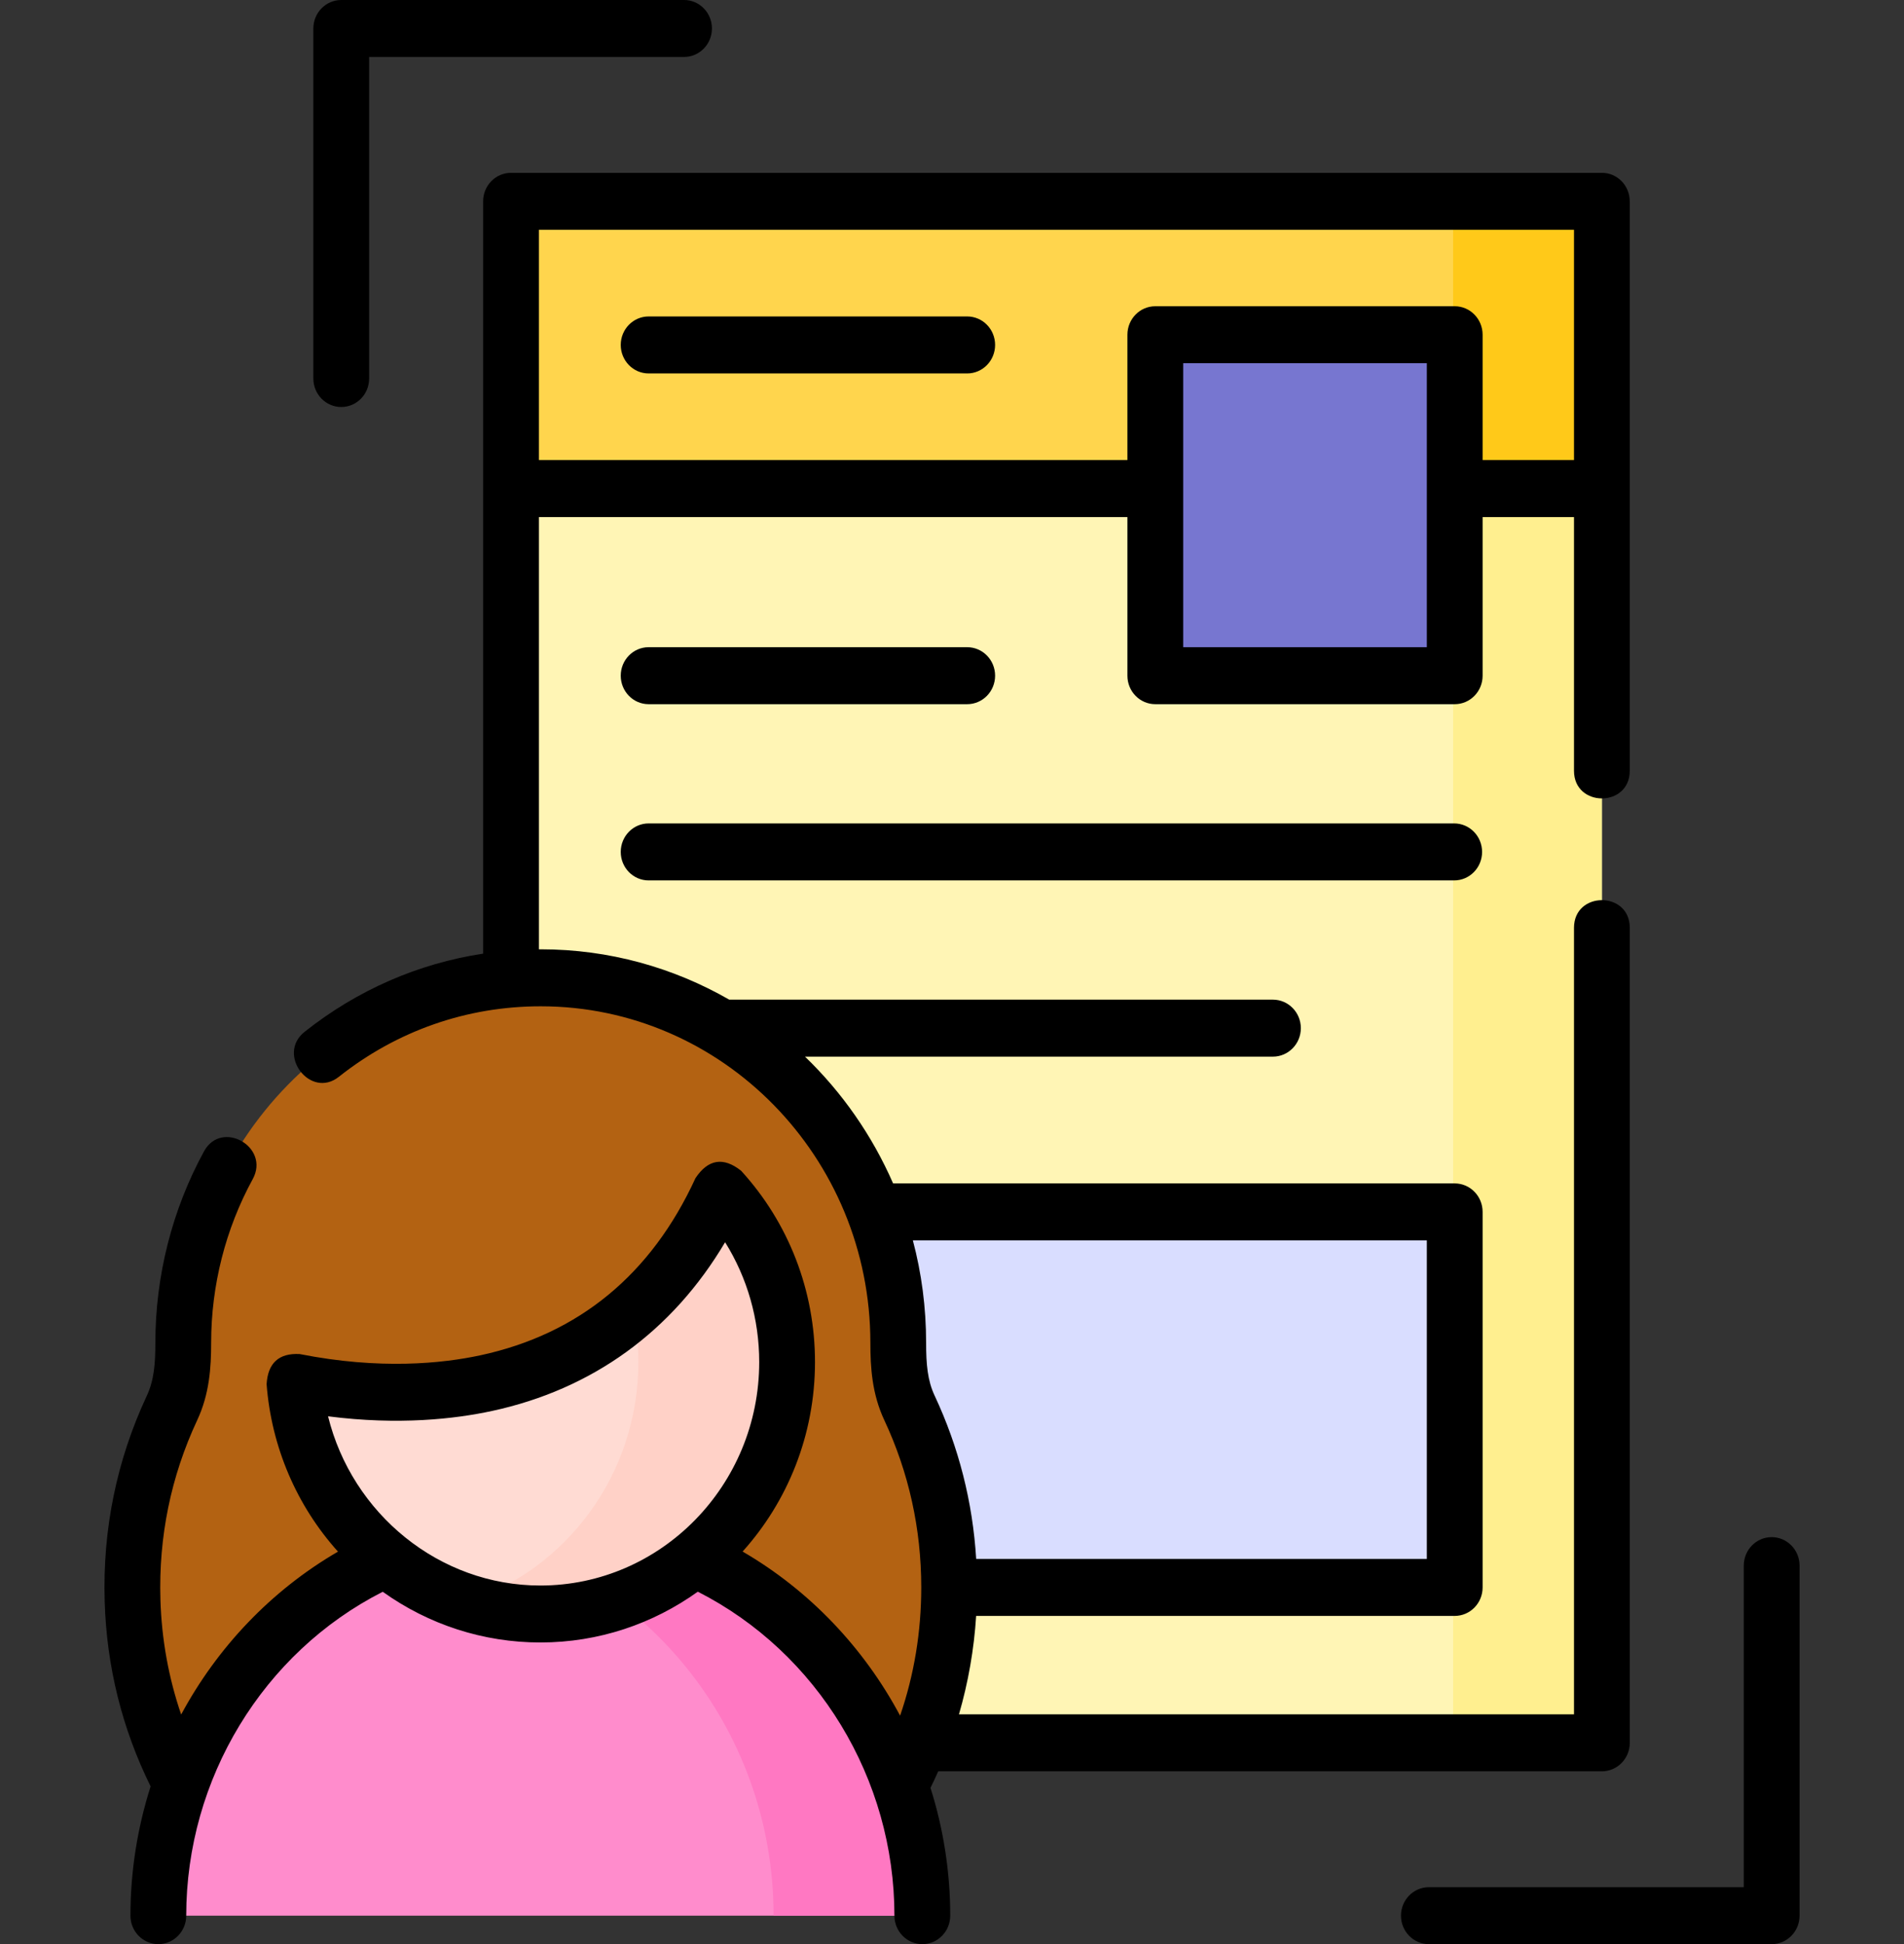 <svg width="47" height="48" viewBox="0 0 47 48" fill="none" xmlns="http://www.w3.org/2000/svg">
<rect x="0" y="0" width="47" height="48" fill="#333333" stroke="none"/>
<path d="M12.615 4.97H39.542V43.03H12.615V4.97Z" fill="#FFF5B5"/>
<path d="M35.87 4.97H39.542V43.03H35.87V4.97Z" fill="#FFEF8F"/>
<path d="M16.011 29.921H35.91V39.193H16.011V29.921Z" fill="#D9DDFF"/>
<path d="M12.615 4.97H39.542V12.062H12.615V4.97Z" fill="#FFD54D"/>
<path d="M35.87 4.97H39.542V12.062H35.87V4.97Z" fill="#FFC919"/>
<path d="M28.518 8.264H35.91V16.683H28.518V8.264Z" fill="#7776D0"/>
<path d="M21.63 45.065C22.765 43.399 23.43 41.375 23.43 39.192C23.43 37.604 23.078 36.101 22.449 34.758C22.208 34.242 22.173 33.711 22.173 33.154C22.173 28.177 18.222 24.142 13.348 24.142C8.475 24.142 4.524 28.177 4.524 33.154C4.524 33.713 4.487 34.246 4.245 34.764C3.576 36.195 3.221 37.809 3.272 39.513C3.333 41.567 3.991 43.473 5.073 45.056L21.63 45.065Z" fill="#B36212"/>
<path d="M3.908 47.297C3.908 41.978 8.13 37.666 13.338 37.666C18.546 37.666 22.768 41.978 22.768 47.297H3.908Z" fill="#FF8CCC"/>
<path d="M13.338 37.666C12.71 37.666 12.096 37.729 11.502 37.849C15.831 38.721 19.096 42.62 19.096 47.297H22.768C22.768 41.978 18.546 37.666 13.338 37.666Z" fill="#FF78C2"/>
<path d="M17.791 29.385C14.986 35.501 8.658 34.396 7.267 34.121C7.513 37.326 10.136 39.849 13.338 39.849C16.702 39.849 19.43 37.064 19.43 33.628C19.43 31.988 18.807 30.496 17.791 29.385Z" fill="#FFDBD3"/>
<path d="M17.791 29.385C17.201 30.672 16.455 31.639 15.631 32.361C15.714 32.77 15.758 33.194 15.758 33.628C15.758 36.41 13.969 38.766 11.502 39.561C12.082 39.748 12.698 39.849 13.338 39.849C16.702 39.849 19.43 37.064 19.43 33.628C19.43 31.988 18.807 30.496 17.791 29.385V29.385Z" fill="#FFD1C7"/>
<path d="M8.424 10.049C8.804 10.049 9.112 9.734 9.112 9.346V1.406H16.886C17.266 1.406 17.574 1.091 17.574 0.703C17.574 0.315 17.266 0 16.886 0H8.424C8.044 0 7.735 0.315 7.735 0.703V9.346C7.735 9.734 8.044 10.049 8.424 10.049V10.049Z" fill="black"/>
<path d="M43.733 37.951C43.353 37.951 43.045 38.266 43.045 38.654V46.594H35.272C34.891 46.594 34.583 46.909 34.583 47.297C34.583 47.685 34.891 48 35.272 48H43.733C44.113 48 44.422 47.685 44.422 47.297V38.654C44.422 38.266 44.113 37.951 43.733 37.951Z" fill="black"/>
<path d="M16.011 9.22H23.875C24.256 9.22 24.564 8.905 24.564 8.516C24.564 8.128 24.256 7.813 23.875 7.813H16.011C15.631 7.813 15.323 8.128 15.323 8.516C15.323 8.905 15.631 9.22 16.011 9.22Z" fill="black"/>
<path d="M16.011 17.386H23.875C24.256 17.386 24.564 17.071 24.564 16.682C24.564 16.294 24.256 15.979 23.875 15.979H16.011C15.631 15.979 15.323 16.294 15.323 16.682C15.323 17.071 15.631 17.386 16.011 17.386Z" fill="black"/>
<path d="M16.011 21.737H35.896C36.277 21.737 36.585 21.422 36.585 21.034C36.585 20.645 36.277 20.33 35.896 20.33H16.011C15.631 20.33 15.323 20.645 15.323 21.034C15.323 21.422 15.631 21.737 16.011 21.737V21.737Z" fill="black"/>
<path d="M23.16 43.733H39.542C39.922 43.733 40.231 43.418 40.231 43.03V22.906C40.231 21.997 38.854 21.997 38.854 22.906V42.326H23.672C23.901 41.537 24.044 40.72 24.096 39.896H35.91C36.29 39.896 36.598 39.581 36.598 39.193V29.921C36.598 29.533 36.29 29.218 35.91 29.218H22.046C21.528 28.031 20.785 26.968 19.871 26.088H31.422C31.802 26.088 32.111 25.773 32.111 25.385C32.111 24.996 31.802 24.681 31.422 24.681H18.001C16.624 23.89 15.037 23.438 13.348 23.438C13.333 23.438 13.318 23.438 13.303 23.439V12.766H27.83V16.683C27.83 17.071 28.138 17.386 28.518 17.386H35.91C36.29 17.386 36.598 17.071 36.598 16.683V12.766H38.854V19.031C38.854 19.94 40.23 19.94 40.23 19.031V4.97C40.23 4.582 39.922 4.267 39.542 4.267H12.615C12.235 4.267 11.926 4.582 11.926 4.97V23.545C10.324 23.788 8.821 24.443 7.519 25.475C6.816 26.033 7.661 27.144 8.364 26.586C9.801 25.447 11.524 24.845 13.348 24.845C17.835 24.845 21.485 28.572 21.485 33.154C21.485 33.764 21.526 34.416 21.828 35.061C22.434 36.356 22.741 37.746 22.741 39.192C22.741 40.288 22.566 41.349 22.219 42.359C21.327 40.688 19.989 39.271 18.331 38.307C19.44 37.074 20.118 35.43 20.118 33.628C20.118 31.869 19.47 30.192 18.294 28.905C17.856 28.558 17.48 28.619 17.168 29.087C16.077 31.465 14.29 32.937 11.857 33.462C10.917 33.664 9.38 33.823 7.398 33.431C6.885 33.403 6.612 33.652 6.581 34.176C6.7 35.724 7.321 37.172 8.343 38.309C6.695 39.267 5.364 40.673 4.472 42.331C4.161 41.422 3.989 40.472 3.96 39.491C3.914 37.941 4.219 36.452 4.867 35.066C5.171 34.416 5.212 33.763 5.212 33.154C5.212 31.738 5.567 30.34 6.239 29.111C6.672 28.317 5.47 27.632 5.036 28.426C4.251 29.863 3.835 31.498 3.835 33.154C3.835 33.681 3.8 34.084 3.624 34.461C2.881 36.051 2.531 37.758 2.584 39.534C2.631 41.141 3.013 42.677 3.718 44.106C3.393 45.123 3.22 46.198 3.22 47.297C3.22 47.685 3.528 48 3.908 48C4.288 48 4.597 47.685 4.597 47.297C4.597 43.918 6.494 40.802 9.448 39.3C10.582 40.112 11.934 40.552 13.338 40.552C14.783 40.552 16.124 40.088 17.225 39.298C20.181 40.8 22.079 43.917 22.079 47.297C22.079 47.685 22.387 48 22.768 48C23.148 48 23.456 47.685 23.456 47.297C23.456 46.21 23.287 45.147 22.969 44.141C23.035 44.007 23.099 43.87 23.16 43.733V43.733ZM35.221 15.979H29.207V8.967H35.221V15.979ZM38.854 5.673V11.359H36.598V8.264C36.598 7.876 36.29 7.561 35.91 7.561H28.518C28.138 7.561 27.83 7.876 27.83 8.264V11.359H13.303V5.673H38.854ZM8.098 34.968C9.85 35.193 11.236 35.032 12.141 34.837C14.625 34.302 16.597 32.87 17.899 30.67C18.447 31.548 18.741 32.57 18.741 33.628C18.741 36.671 16.317 39.146 13.338 39.146C10.841 39.146 8.69 37.372 8.098 34.968ZM22.534 30.625H35.221V38.49H24.097C24.011 37.084 23.667 35.729 23.07 34.455C22.896 34.084 22.861 33.682 22.861 33.154C22.861 32.279 22.748 31.431 22.534 30.625V30.625Z" fill="black"/>
</svg>
